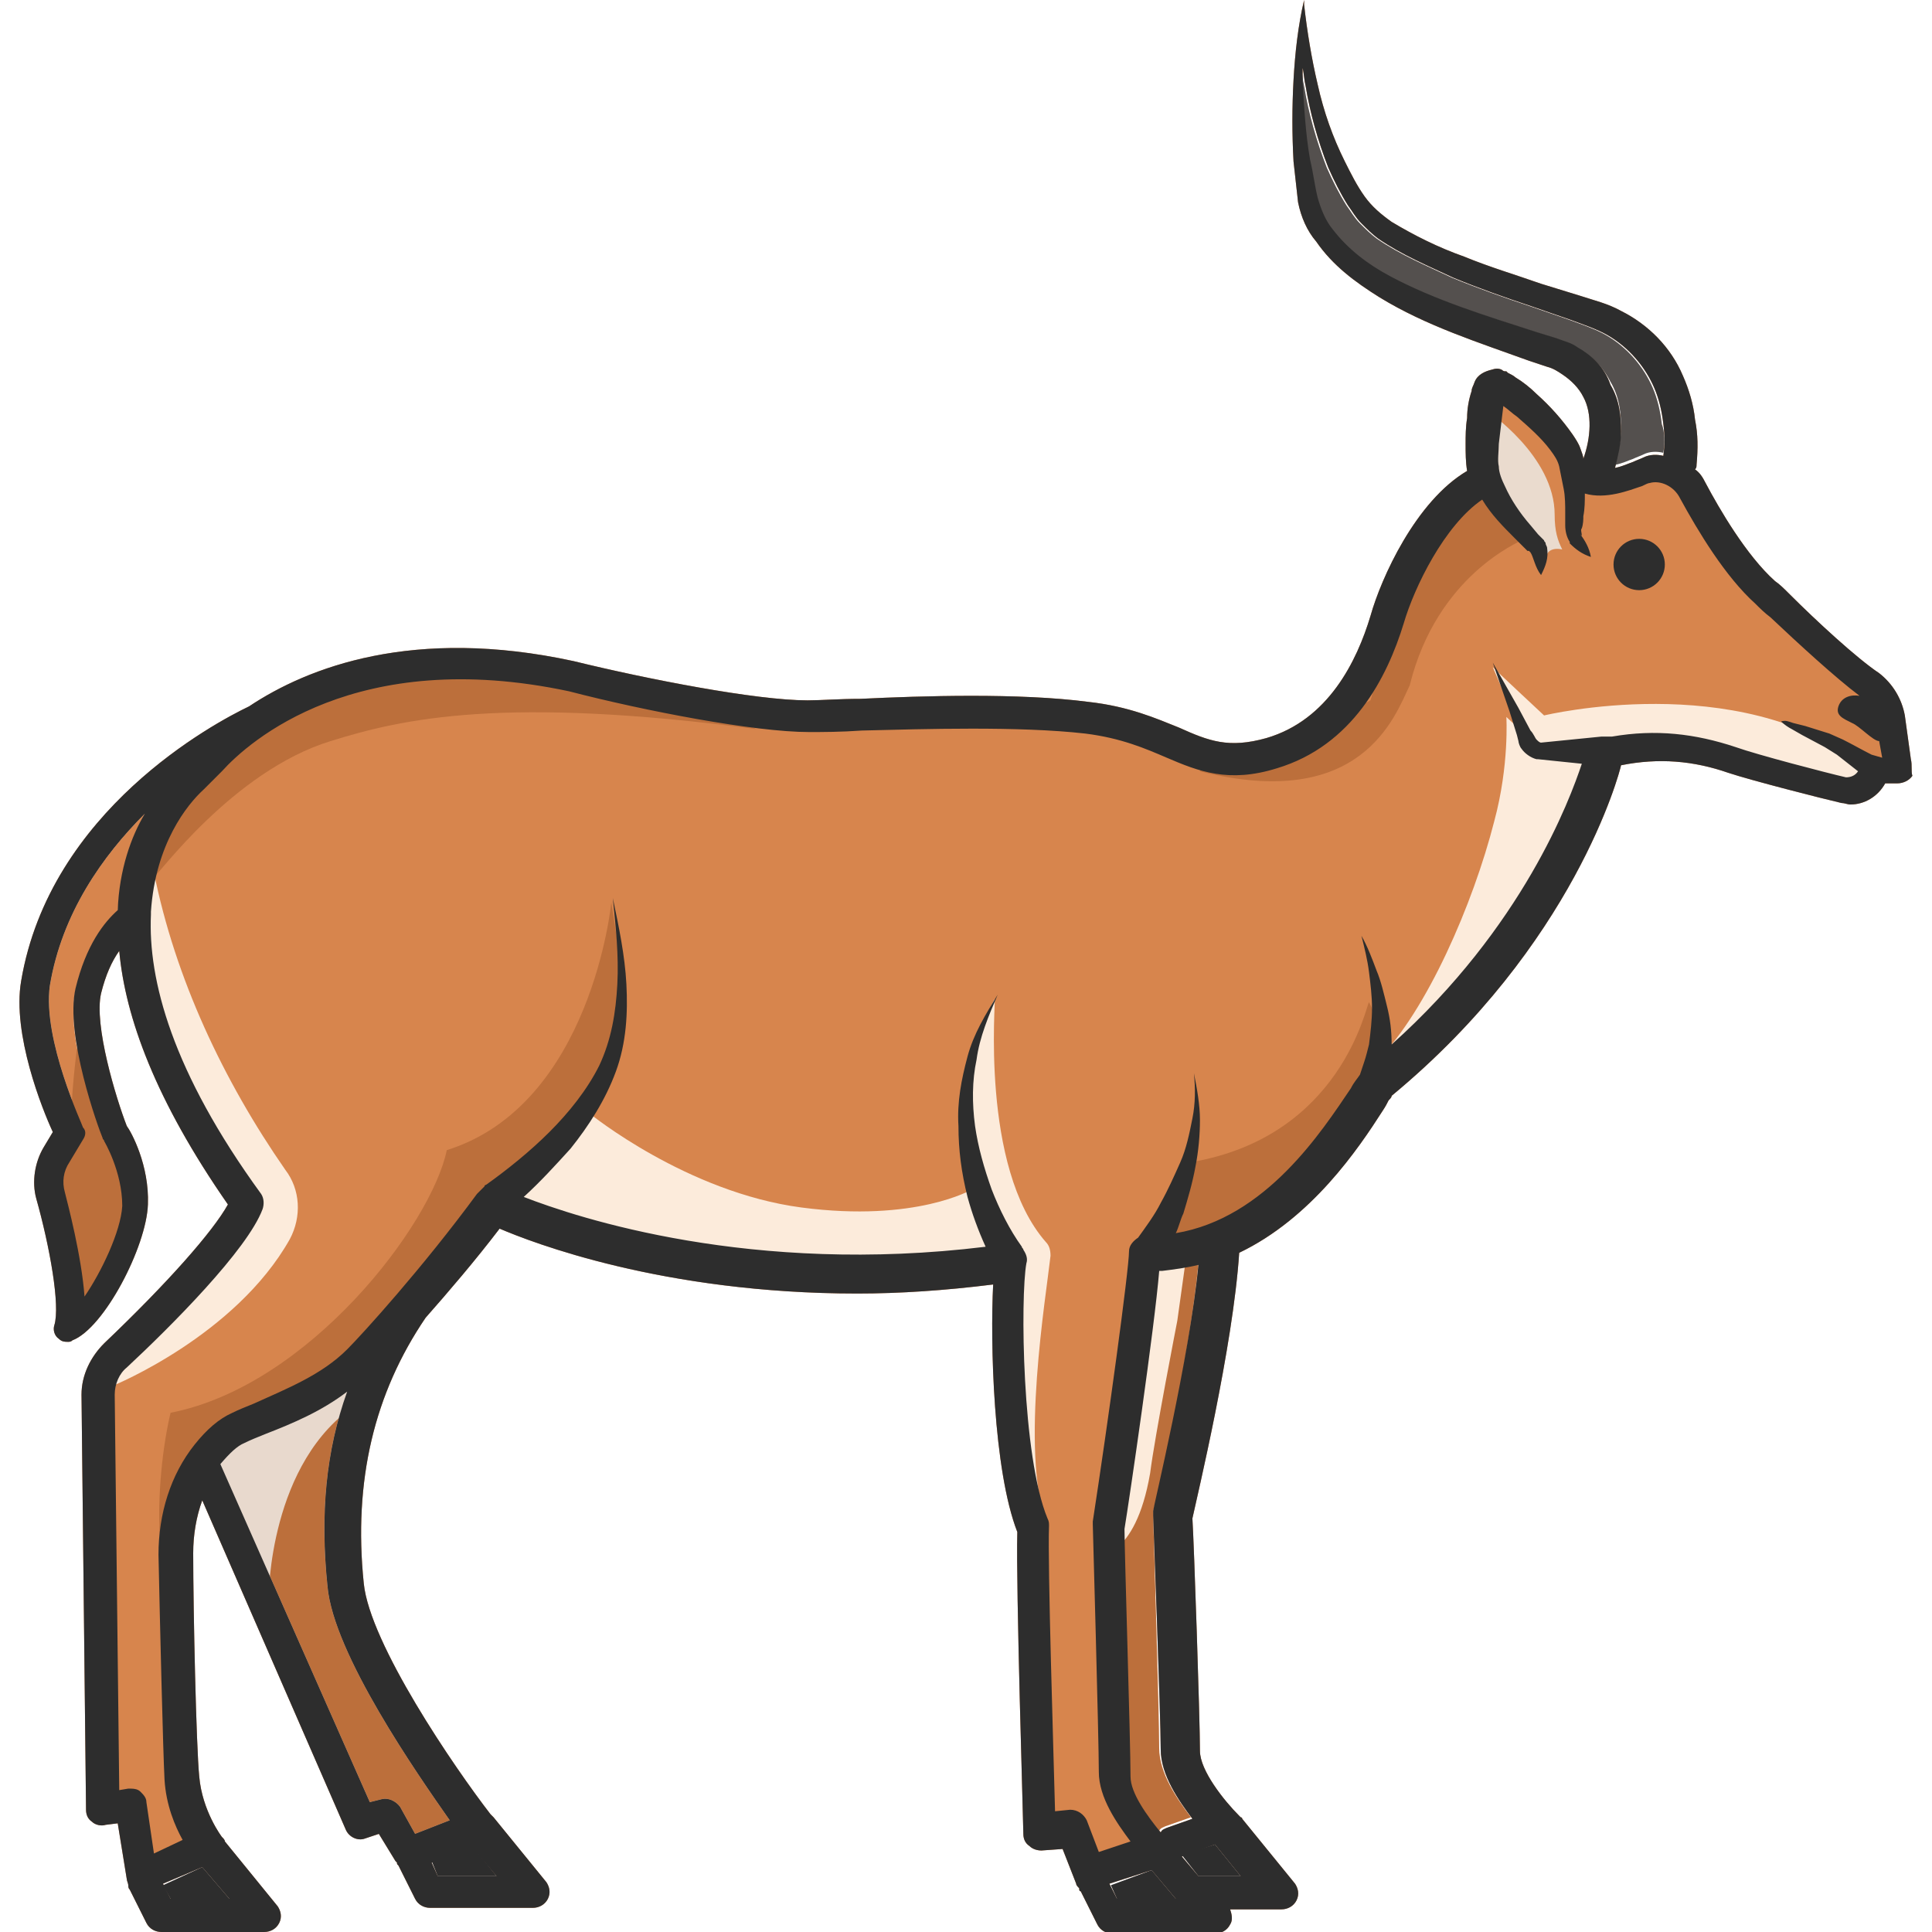 <?xml version="1.0" encoding="utf-8"?>
<!-- Generator: Adobe Illustrator 24.1.2, SVG Export Plug-In . SVG Version: 6.00 Build 0)  -->
<svg version="1.1" id="Layer_1" xmlns="http://www.w3.org/2000/svg" xmlns:xlink="http://www.w3.org/1999/xlink" x="0px" y="0px"
	 viewBox="0 0 128 128" style="enable-background:new 0 0 128 128;" xml:space="preserve">
<style type="text/css">
	.st0{fill:#D7854D;}
	.st1{fill:#2D2D2D;}
	.st2{fill:#BC6F3B;}
	.st3{fill:#54504E;}
	.st4{fill:#E8D9CD;}
	.st5{fill:#FCEBDB;}
	.st6{fill:#EADBCE;}
</style>
<g>
	<path class="st0" d="M126.6,50.3l-0.4-2.9c-0.2-1.1-0.8-2.1-1.7-2.8c-1.5-1-4.2-3.5-5.9-5.2c-0.4-0.4-0.7-0.7-1-0.9
		c-1.9-1.7-3.7-4.8-4.6-6.5c-0.2-0.4-0.4-0.7-0.7-0.9c0.1-0.1,0.1-0.2,0.1-0.3c0.1-1.1,0.1-2-0.1-3c-0.1-1-0.4-2-0.8-2.9
		c-0.8-1.9-2.3-3.4-4.1-4.3c-0.9-0.5-1.8-0.7-2.7-1l-2.6-0.8c-1.7-0.6-3.4-1.1-5.1-1.8c-1.7-0.6-3.3-1.4-4.8-2.3
		c-0.7-0.5-1.3-1-1.8-1.7c-0.5-0.7-0.9-1.5-1.3-2.3c-0.8-1.6-1.4-3.3-1.8-5.1c-0.4-1.7-0.7-3.5-0.9-5.3V0c-0.4,1.7-0.6,3.5-0.7,5.3
		c-0.1,1.8-0.1,3.6,0,5.4c0.1,0.9,0.2,1.8,0.3,2.7c0.2,1,0.6,1.9,1.2,2.6c1.1,1.6,2.6,2.7,4.2,3.7c3.1,1.9,6.6,3,9.9,4.2l1.2,0.4
		c0.4,0.1,0.7,0.3,1,0.5c0.6,0.4,1.1,0.9,1.4,1.5c0.6,1.1,0.5,2.7,0,4.1c0-0.2-0.1-0.4-0.2-0.7c-0.1-0.3-0.3-0.6-0.5-0.9
		c-0.7-1-1.5-1.9-2.4-2.7c-0.4-0.4-0.9-0.8-1.4-1.1c-0.1-0.1-0.3-0.2-0.5-0.3l-0.1-0.1l-0.1,0c0,0-0.1,0-0.2-0.1
		c-0.2-0.1-0.4-0.1-0.7,0c-0.4,0.1-0.9,0.3-1.1,0.8c-0.1,0.3-0.2,0.4-0.2,0.6c-0.2,0.6-0.3,1.2-0.3,1.8c-0.1,0.6-0.1,1.2-0.1,1.7
		c0,0.6,0,1.2,0.1,1.8c0,0,0,0,0,0c-3.4,2-5.7,7.1-6.4,9.6c-0.9,3-2.8,6.9-6.9,8.1c-2.5,0.7-3.8,0.2-5.8-0.7c-1.5-0.6-3.3-1.4-6-1.7
		c-4.6-0.6-11-0.4-15.1-0.2c-1.4,0-2.6,0.1-3.5,0.1c-3.4,0-10.6-1.4-15.5-2.6c-10.6-2.3-17.6,0.4-21.5,3
		c-2.3,1.1-13.2,6.9-15.1,18.2c-0.6,3.5,1.4,8.5,2.1,10L2.9,76c-0.6,1-0.8,2.3-0.5,3.4c0.9,3.2,1.6,7.1,1.2,8.4
		c-0.1,0.3,0,0.7,0.3,0.9c0.2,0.2,0.4,0.2,0.6,0.2c0.1,0,0.2,0,0.3-0.1c2.1-0.8,4.9-6.2,5-9c0.1-2.6-1.1-4.8-1.4-5.2
		c-0.7-1.8-2.2-6.7-1.7-8.8C7,64.6,7.4,63.7,7.9,63c0.4,4.4,2.4,9.9,7.2,16.8c-1,1.8-4,5.2-8.2,9.2c-0.9,0.9-1.5,2.1-1.5,3.4
		l0.3,27.5c0,0.3,0.1,0.6,0.4,0.8c0.2,0.2,0.6,0.3,0.9,0.2l0.8-0.1l0.6,3.7c0,0.1,0.1,0.3,0.1,0.4c0,0.1,0,0.2,0.1,0.3l1.1,2.2
		c0.2,0.4,0.6,0.6,1,0.6h6.8c0.4,0,0.8-0.2,1-0.6c0.2-0.4,0.1-0.8-0.1-1.1l-3.5-4.3c0,0,0,0,0,0c0-0.1-0.1-0.2-0.2-0.3
		c0,0-1.3-1.7-1.5-4c-0.2-2-0.4-11-0.4-14.8c0-1.2,0.2-2.4,0.6-3.5l9.5,21.8c0.2,0.5,0.8,0.8,1.3,0.6l0.9-0.3l1.1,1.8
		c0,0,0.1,0.1,0.1,0.1c0,0.1,0,0.1,0.1,0.2l1.1,2.2c0.2,0.4,0.6,0.6,1,0.6h6.8c0.4,0,0.8-0.2,1-0.6c0.2-0.4,0.1-0.8-0.1-1.1
		l-3.5-4.3c-0.1-0.1-0.2-0.2-0.2-0.2c-2.4-3.1-8-11.3-8.4-15.3c-0.7-6.8,0.7-12.6,4.1-17.6c0,0,0,0,0,0c1.5-1.7,3.3-3.8,4.9-5.9
		c2.1,0.9,10.8,4.3,23.7,4.3c2.8,0,5.8-0.2,9-0.6c-0.2,3.8,0,12.3,1.6,16.4c-0.1,3.6,0.4,19.3,0.4,20c0,0.3,0.1,0.6,0.4,0.8
		c0.2,0.2,0.5,0.3,0.8,0.3l1.4-0.1l0.9,2.3c0,0.1,0.1,0.2,0.2,0.3c0,0.1,0,0.2,0.1,0.2l1.1,2.2c0.2,0.4,0.6,0.6,1,0.6h6.8
		c0.4,0,0.8-0.2,1-0.6c0.2-0.3,0.1-0.7,0-1h3.4c0.4,0,0.8-0.2,1-0.6c0.2-0.4,0.1-0.8-0.1-1.1l-3.5-4.3c0-0.1-0.1-0.1-0.1-0.1
		c0,0-0.1-0.1-0.1-0.1c-1-1-2.6-3-2.6-4.3c0-2.1-0.4-13.9-0.5-15.4c0.3-1.4,2.7-11.4,3.1-17.6c4.8-2.3,7.9-6.9,9.5-9.4
		c0.2-0.3,0.3-0.5,0.4-0.7c0.1-0.1,0.2-0.2,0.2-0.3c12.1-10,15.1-21.4,15.2-21.9c0,0,0,0,0,0c2.5-0.5,4.8-0.3,7.1,0.5
		c1.5,0.5,6.2,1.7,7.5,2c0.2,0,0.4,0.1,0.6,0.1c0.9,0,1.8-0.5,2.3-1.4h0.8c0,0,0,0,0,0c0.4,0,0.8-0.2,1-0.5
		C126.6,51.1,126.7,50.7,126.6,50.3z M104.5,23c-0.4-0.3-0.9-0.4-1.4-0.6l-1.3-0.4c-3.4-1.1-6.7-2.1-9.7-3.7
		c-1.5-0.8-2.8-1.8-3.8-3.1c-0.5-0.6-0.8-1.4-1-2.1c-0.2-0.8-0.3-1.7-0.5-2.5c-0.3-1.7-0.4-3.5-0.5-5.2l0-0.9
		c0.1,0.4,0.1,0.8,0.2,1.2c0.3,1.8,0.8,3.6,1.5,5.4c0.4,0.9,0.8,1.7,1.3,2.5c0.3,0.4,0.5,0.8,0.9,1.2c0.4,0.4,0.7,0.7,1.1,1
		c1.6,1.1,3.3,1.8,5,2.6c1.7,0.7,3.4,1.3,5.2,1.9l2.6,0.9c0.8,0.3,1.7,0.6,2.4,1c1.4,0.8,2.5,2.1,3.1,3.5c0.3,0.7,0.5,1.5,0.6,2.4
		c0.1,0.7,0.1,1.4,0,2.1c-0.4-0.1-0.9-0.1-1.3,0.1c-0.2,0.1-0.5,0.2-0.7,0.3c-0.3,0.1-0.7,0.3-1.2,0.4c0.2-0.8,0.4-1.6,0.4-2.4
		c0-1-0.1-2.1-0.7-3.1C106.3,24.3,105.4,23.5,104.5,23z M7.8,60.3c-0.9,0.8-2.1,2.3-2.8,5.2c-0.7,3.1,1.5,9.2,1.8,9.9
		c0,0.1,0.1,0.1,0.1,0.2c0,0,1.2,2,1.2,4.3c-0.1,1.7-1.4,4.4-2.5,6c-0.2-2.7-1.1-6.1-1.3-6.9c-0.2-0.7-0.1-1.4,0.3-2l0.9-1.5
		c0.2-0.3,0.2-0.6,0-0.8c0-0.1-2.7-5.8-2.2-9.4c0.8-4.8,3.5-8.6,6.3-11.4C8.7,55.4,7.9,57.6,7.8,60.3z M13.4,123.7l1.8,2.1h-3.9
		l-0.5-1L13.4,123.7z M32.9,124.3H29l-0.4-0.9l2.7-1L32.9,124.3z M29.8,120.6l-2.3,0.9l-1-1.8c-0.3-0.4-0.8-0.6-1.2-0.5l-0.8,0.2
		L14.6,97c0.6-0.7,1.1-1.2,1.6-1.4c0.4-0.2,0.9-0.4,1.4-0.6c1.8-0.7,3.7-1.5,5.4-2.8c-1.4,3.9-1.8,8.1-1.3,12.9
		C22.1,109.6,27.7,117.6,29.8,120.6z M74,125.8l-0.5-1l2.8-0.9l1.6,1.9H74z M80.5,122.2l1.7,2.1h-2.8l-1.1-1.3L80.5,122.2z
		 M76.4,100.1c0,0.1,0,0.2,0,0.3c0,0.1,0.5,13.3,0.5,15.5c0,1.7,1.2,3.4,2.1,4.6l-1.7,0.6c-0.2,0.1-0.3,0.1-0.4,0.3
		c-0.9-1.1-2-2.6-2-3.7c0-2.2-0.4-15-0.4-16.4c0.3-1.8,2-13.4,2.3-17.1c0.1,0,0.1,0,0.2,0H77c0.8-0.1,1.6-0.2,2.4-0.4
		C78.8,90,76.4,99.9,76.4,100.1z"/>
	<circle class="st1" cx="108.6" cy="37.4" r="1.7"/>
	<polygon class="st1" points="82.2,124.3 79.4,124.3 78.3,122.9 80.5,122.2 	"/>
	<polygon class="st1" points="77.9,125.8 74,125.8 73.6,124.9 76.3,123.9 	"/>
	<polygon class="st1" points="32.9,124.3 29,124.3 28.6,123.3 31.3,122.3 	"/>
	<polygon class="st1" points="15.2,125.8 11.3,125.8 10.8,124.9 13.4,123.7 	"/>
	<path class="st0" d="M6.9,75.6c0,0,1.2,2,1.2,4.3c-0.1,1.7-1.4,4.4-2.5,6c-0.2-2.7-1.1-6.1-1.3-6.9c-0.2-0.7-0.1-1.4,0.3-2l0.9-1.5
		c0.2-0.3,0.2-0.6,0-0.8c0-0.1-2.7-5.8-2.2-9.4c0.8-4.8,3.5-8.6,6.3-11.4c-0.9,1.6-1.6,3.7-1.8,6.5c-0.9,0.8-2.1,2.3-2.8,5.2
		c-0.7,3.1,1.5,9.2,1.8,9.9C6.8,75.4,6.8,75.5,6.9,75.6z"/>
	<path class="st2" d="M29.8,120.6l-2.3,0.9l-1-1.8c-0.3-0.4-0.8-0.6-1.2-0.5l-0.8,0.2L14.6,97c0.6-0.7,1.1-1.2,1.6-1.4
		c0.4-0.2,0.9-0.4,1.4-0.6c1.8-0.7,3.7-1.5,5.4-2.8c-1.4,3.9-1.8,8.1-1.3,12.9C22.1,109.6,27.7,117.6,29.8,120.6z"/>
	<path class="st2" d="M76.8,115.8c0,1.7,1.2,3.4,2.1,4.6l-1.7,0.6c-0.2,0.1-0.3,0.1-0.4,0.3c-0.9-1.1-2-2.6-2-3.7
		c0-2.2-0.4-15-0.4-16.4c0.3-1.8,2-13.4,2.3-17.1c0.1,0,0.1,0,0.2,0H77c0.8-0.1,1.6-0.2,2.4-0.4c-0.6,6.4-2.9,16.3-3,16.4
		c0,0.1,0,0.2,0,0.3C76.4,100.5,76.8,113.6,76.8,115.8z"/>
	<path class="st3" d="M110.2,30c-0.4-0.1-0.9-0.1-1.3,0.1c-0.2,0.1-0.5,0.2-0.7,0.3c-0.3,0.1-0.7,0.3-1.2,0.4
		c0.2-0.8,0.4-1.6,0.4-2.4c0-1-0.1-2.1-0.7-3.1c-0.5-1-1.3-1.8-2.3-2.3c-0.4-0.3-0.9-0.4-1.4-0.6l-1.3-0.4c-3.4-1.1-6.7-2.1-9.7-3.7
		c-1.5-0.8-2.8-1.8-3.8-3.1c-0.5-0.6-0.8-1.4-1-2.1c-0.2-0.8-0.3-1.7-0.5-2.5c-0.3-1.7-0.4-3.5-0.5-5.2l0-0.9
		c0.1,0.4,0.1,0.8,0.2,1.2c0.3,1.8,0.8,3.6,1.5,5.4c0.4,0.9,0.8,1.7,1.3,2.5c0.3,0.4,0.5,0.8,0.9,1.2c0.4,0.4,0.7,0.7,1.1,1
		c1.6,1.1,3.3,1.8,5,2.6c1.7,0.7,3.4,1.3,5.2,1.9l2.6,0.9c0.8,0.3,1.7,0.6,2.4,1c1.4,0.8,2.5,2.1,3.1,3.5c0.3,0.7,0.5,1.5,0.6,2.4
		C110.3,28.6,110.3,29.4,110.2,30z"/>
	<path class="st4" d="M17.8,105.8c0,0,0-9,5.9-12.8c0.4-1.8,0.6-2.7,0.6-2.7l-7.1,3.6l-3.9,3.1L17.8,105.8z"/>
	<path class="st5" d="M7.5,91.8c0,0,8.1-3.3,11.7-9.7c0.8-1.5,0.7-3.3-0.3-4.6c-4.1-5.9-7.3-12.7-8.7-19.7c-1.4,4-1.7,7.4-0.1,10.6
		c2.2,4.1,7.2,11.7,7.2,11.7l-9.7,10L7.5,91.8z"/>
	<path class="st5" d="M65.9,66.2c0.1-0.1-1,11.1,3.4,16.1c0.2,0.2,0.3,0.5,0.3,0.9c-0.3,2.7-2,12.9-0.3,17.6
		c-1.9-3.2-2.4-8.4-2.4-8.4v-9.4l-2.8-6.6C64.1,76.4,63.2,71.1,65.9,66.2z"/>
	<path class="st5" d="M39.1,73.8c0,0,6.4,5.2,14,6.2c7.6,1,11.3-1.2,11.3-1.2L67,84c0,0-12.3,1.5-18.8,0.2s-15.5-4.2-15.5-4.2
		S38.1,76.1,39.1,73.8z"/>
	<path class="st5" d="M99.8,47.5c0,0,0.2,3.2-0.8,6.9c-1.4,5.5-4.5,12.6-7.7,15.8c0.9,0.4,2.6-0.8,2.6-0.8l8.3-9.9l3.5-9l-3.1-0.4
		L99.8,47.5z"/>
	<path class="st5" d="M98.9,44.2c0.5,0.5,3.4,3.2,3.4,3.2s12.8-3.1,21,3.2c-0.1,1.2-0.7,1.8-0.9,1.8s-9.9-3.4-11.8-3.3
		c-1.9,0.1-7.1,0.5-7.4,0.5c-0.3,0-2.1-0.3-2.1-0.3L98.9,44.2C98.8,44.2,98.8,44.2,98.9,44.2z"/>
	<path class="st2" d="M10.2,58.1c0.2,0,5.2-7,11.7-9c4.8-1.5,11.5-3,28.2-0.8c-2.3-1.1-11.2-3-11.5-3.1c-0.3-0.1-10.7-1.6-13.8-0.5
		s-12.6,5.6-13.4,6.9C10.8,52.9,10.2,58.1,10.2,58.1z"/>
	<path class="st2" d="M90.7,66.4c-0.2,0.2-1.8,8.9-11.8,10.6c-1.7,2.8-2.6,6.1-2.6,6.1l5.7-1.4l8.3-8l1.3-5.5L90.7,66.4z"/>
	<path class="st2" d="M40.5,59.8c0,0-1.3,13.4-10.9,16.4c-1,4.9-9.1,15.6-18.3,17.4c-0.5,2.1-0.9,5.4-0.7,8.5
		c0.7-0.8,1.6-2.7,1.6-2.7l2.7-4.5l6.7-2.9l8.5-8.5l5.6-6.2c0,0,4.8-5.1,5.2-8.5c0.1-1,0.3-4.5,0.3-4.5L40.5,59.8z"/>
	<path class="st2" d="M100.8,35.8c-0.1,0.1-5.6,2.3-7.4,9.6c-1,2.1-3.2,8.4-13.9,5.7C79.7,50,84,50,84,50l6.8-3.6l2.3-7.8l5.4-7.3
		L100.8,35.8z"/>
	<path class="st6" d="M102.4,37c0-0.1,0.1-0.8,1.1-0.6c-0.3-0.6-0.5-1.2-0.5-2.3c0-3.9-4.5-6.9-4.5-6.9s-0.7,3.7-0.2,4.8
		C98.9,33.2,102.4,37,102.4,37z"/>
	<path class="st2" d="M5.6,66.5c-0.1,0.2-0.9,4.6-0.9,8.5c-1.4,1.9-2.2,4.1-2,4.2c0.2,0.1,2,8.2,2,8.2s2.6-2,3.3-3.7s2-4.4,0.9-6.2
		c-1.1-1.8-2.4-6.8-2.4-6.8L5.6,66.5z"/>
	<path class="st5" d="M72.6,103.1c0,0,2.6,0.3,3.6-5.5c0.3-2.4,1.8-10.1,1.8-10.1l0.6-4.3l-3.1,1.3L72.6,103.1z"/>
	<path class="st1" d="M126.6,50.3l-0.4-2.9c-0.2-1.1-0.8-2.1-1.7-2.8c-1.5-1-4.2-3.5-5.9-5.2c-0.4-0.4-0.7-0.7-1-0.9
		c-1.9-1.7-3.7-4.8-4.6-6.5c-0.2-0.4-0.4-0.7-0.7-0.9c0.1-0.1,0.1-0.2,0.1-0.3c0.1-1.1,0.1-2-0.1-3c-0.1-1-0.4-2-0.8-2.9
		c-0.8-1.9-2.3-3.4-4.1-4.3c-0.9-0.5-1.8-0.7-2.7-1l-2.6-0.8c-1.7-0.6-3.4-1.1-5.1-1.8c-1.7-0.6-3.3-1.4-4.8-2.3
		c-0.7-0.5-1.3-1-1.8-1.7c-0.5-0.7-0.9-1.5-1.3-2.3c-0.8-1.6-1.4-3.3-1.8-5.1c-0.4-1.7-0.7-3.5-0.9-5.3V0c-0.4,1.7-0.6,3.5-0.7,5.3
		c-0.1,1.8-0.1,3.6,0,5.4c0.1,0.9,0.2,1.8,0.3,2.7c0.2,1,0.6,1.9,1.2,2.6c1.1,1.6,2.6,2.7,4.2,3.7c3.1,1.9,6.6,3,9.9,4.2l1.2,0.4
		c0.4,0.1,0.7,0.3,1,0.5c0.6,0.4,1.1,0.9,1.4,1.5c0.6,1.1,0.5,2.7,0,4.1c0-0.2-0.1-0.4-0.2-0.7c-0.1-0.3-0.3-0.6-0.5-0.9
		c-0.7-1-1.5-1.9-2.4-2.7c-0.4-0.4-0.9-0.8-1.4-1.1c-0.1-0.1-0.3-0.2-0.5-0.3l-0.1-0.1l-0.1,0c0,0-0.1,0-0.2-0.1
		c-0.2-0.1-0.4-0.1-0.7,0c-0.4,0.1-0.9,0.3-1.1,0.8c-0.1,0.3-0.2,0.4-0.2,0.6c-0.2,0.6-0.3,1.2-0.3,1.8c-0.1,0.6-0.1,1.2-0.1,1.7
		c0,0.6,0,1.2,0.1,1.8c0,0,0,0,0,0c-3.4,2-5.7,7.1-6.4,9.6c-0.9,3-2.8,6.9-6.9,8.1c-2.5,0.7-3.8,0.2-5.8-0.7c-1.5-0.6-3.3-1.4-6-1.7
		c-4.6-0.6-11-0.4-15.1-0.2c-1.4,0-2.6,0.1-3.5,0.1c-3.4,0-10.6-1.4-15.5-2.6c-10.6-2.3-17.6,0.4-21.5,3
		c-2.3,1.1-13.2,6.9-15.1,18.2c-0.6,3.5,1.4,8.5,2.1,10L2.9,76c-0.6,1-0.8,2.3-0.5,3.4c0.9,3.2,1.6,7.1,1.2,8.4
		c-0.1,0.3,0,0.7,0.3,0.9c0.2,0.2,0.4,0.2,0.6,0.2c0.1,0,0.2,0,0.3-0.1c2.1-0.8,4.9-6.2,5-9c0.1-2.6-1.1-4.8-1.4-5.2
		c-0.7-1.8-2.2-6.7-1.7-8.8C7,64.6,7.4,63.7,7.9,63c0.4,4.4,2.4,9.9,7.2,16.8c-1,1.8-4,5.2-8.2,9.2c-0.9,0.9-1.5,2.1-1.5,3.4
		l0.3,27.5c0,0.3,0.1,0.6,0.4,0.8c0.2,0.2,0.6,0.3,0.9,0.2l0.8-0.1l0.6,3.7c0,0.1,0.1,0.3,0.1,0.4c0,0.1,0,0.2,0.1,0.3l1.1,2.2
		c0.2,0.4,0.6,0.6,1,0.6h6.8c0.4,0,0.8-0.2,1-0.6c0.2-0.4,0.1-0.8-0.1-1.1l-3.5-4.3c0,0,0,0,0,0c0-0.1-0.1-0.2-0.2-0.3
		c0,0-1.3-1.7-1.5-4c-0.2-2-0.4-11-0.4-14.8c0-1.2,0.2-2.4,0.6-3.5l9.5,21.8c0.2,0.5,0.8,0.8,1.3,0.6l0.9-0.3l1.1,1.8
		c0,0,0.1,0.1,0.1,0.1c0,0.1,0,0.1,0.1,0.2l1.1,2.2c0.2,0.4,0.6,0.6,1,0.6h6.8c0.4,0,0.8-0.2,1-0.6c0.2-0.4,0.1-0.8-0.1-1.1
		l-3.5-4.3c-0.1-0.1-0.2-0.2-0.2-0.2c-2.4-3.1-8-11.3-8.4-15.3c-0.7-6.8,0.7-12.6,4.1-17.6c0,0,0,0,0,0c1.5-1.7,3.3-3.8,4.9-5.9
		c2.1,0.9,10.8,4.3,23.7,4.3c2.8,0,5.8-0.2,9-0.6c-0.2,3.8,0,12.3,1.6,16.4c-0.1,3.6,0.4,19.3,0.4,20c0,0.3,0.1,0.6,0.4,0.8
		c0.2,0.2,0.5,0.3,0.8,0.3l1.4-0.1l0.9,2.3c0,0.1,0.1,0.2,0.2,0.3c0,0.1,0,0.2,0.1,0.2l1.1,2.2c0.2,0.4,0.6,0.6,1,0.6h6.8
		c0.4,0,0.8-0.2,1-0.6c0.2-0.3,0.1-0.7,0-1h3.4c0.4,0,0.8-0.2,1-0.6c0.2-0.4,0.1-0.8-0.1-1.1l-3.5-4.3c0-0.1-0.1-0.1-0.1-0.1
		c0,0-0.1-0.1-0.1-0.1c-1-1-2.6-3-2.6-4.3c0-2.1-0.4-13.9-0.5-15.4c0.3-1.4,2.7-11.4,3.1-17.6c4.8-2.3,7.9-6.9,9.5-9.4
		c0.2-0.3,0.3-0.5,0.4-0.7c0.1-0.1,0.2-0.2,0.2-0.3c12.1-10,15.1-21.4,15.2-21.9c0,0,0,0,0,0c2.5-0.5,4.8-0.3,7.1,0.5
		c1.5,0.5,6.2,1.7,7.5,2c0.2,0,0.4,0.1,0.6,0.1c0.9,0,1.8-0.5,2.3-1.4h0.8c0,0,0,0,0,0c0.4,0,0.8-0.2,1-0.5
		C126.6,51.1,126.7,50.7,126.6,50.3z M104.5,23c-0.4-0.3-0.9-0.4-1.4-0.6l-1.3-0.4c-3.4-1.1-6.7-2.1-9.7-3.7
		c-1.5-0.8-2.8-1.8-3.8-3.1c-0.5-0.6-0.8-1.4-1-2.1c-0.2-0.8-0.3-1.7-0.5-2.5c-0.3-1.7-0.4-3.5-0.5-5.2l0-0.9
		c0.1,0.4,0.1,0.8,0.2,1.2c0.3,1.8,0.8,3.6,1.5,5.4c0.4,0.9,0.8,1.7,1.3,2.5c0.3,0.4,0.5,0.8,0.9,1.2c0.4,0.4,0.7,0.7,1.1,1
		c1.6,1.1,3.3,1.8,5,2.6c1.7,0.7,3.4,1.3,5.2,1.9l2.6,0.9c0.8,0.3,1.7,0.6,2.4,1c1.4,0.8,2.5,2.1,3.1,3.5c0.3,0.7,0.5,1.5,0.6,2.4
		c0.1,0.7,0.1,1.4,0,2.1c-0.4-0.1-0.9-0.1-1.3,0.1c-0.2,0.1-0.5,0.2-0.7,0.3c-0.3,0.1-0.7,0.3-1.2,0.4c0.2-0.8,0.4-1.6,0.4-2.4
		c0-1-0.1-2.1-0.7-3.1C106.3,24.3,105.4,23.5,104.5,23z M7.8,60.3c-0.9,0.8-2.1,2.3-2.8,5.2c-0.7,3.1,1.5,9.2,1.8,9.9
		c0,0.1,0.1,0.1,0.1,0.2c0,0,1.2,2,1.2,4.3c-0.1,1.7-1.4,4.4-2.5,6c-0.2-2.7-1.1-6.1-1.3-6.9c-0.2-0.7-0.1-1.4,0.3-2l0.9-1.5
		c0.2-0.3,0.2-0.6,0-0.8c0-0.1-2.7-5.8-2.2-9.4c0.8-4.8,3.5-8.6,6.3-11.4C8.7,55.4,7.9,57.6,7.8,60.3z M13.4,123.7l1.8,2.1h-3.9
		l-0.5-1L13.4,123.7z M32.9,124.3H29l-0.4-0.9l2.7-1L32.9,124.3z M29.8,120.6l-2.3,0.9l-1-1.8c-0.3-0.4-0.8-0.6-1.2-0.5l-0.8,0.2
		L14.6,97c0.6-0.7,1.1-1.2,1.6-1.4c0.4-0.2,0.9-0.4,1.4-0.6c1.8-0.7,3.7-1.5,5.4-2.8c-1.4,3.9-1.8,8.1-1.3,12.9
		C22.1,109.6,27.7,117.6,29.8,120.6z M74,125.8l-0.5-1l2.8-0.9l1.6,1.9H74z M80.5,122.2l1.7,2.1h-2.8l-1.1-1.3L80.5,122.2z
		 M76.4,100.1c0,0.1,0,0.2,0,0.3c0,0.1,0.5,13.3,0.5,15.5c0,1.7,1.2,3.4,2.1,4.6l-1.7,0.6c-0.2,0.1-0.3,0.1-0.4,0.3
		c-0.9-1.1-2-2.6-2-3.7c0-2.2-0.4-15-0.4-16.4c0.3-1.8,2-13.4,2.3-17.1c0.1,0,0.1,0,0.2,0H77c0.8-0.1,1.6-0.2,2.4-0.4
		C78.8,90,76.4,99.9,76.4,100.1z M124,50c-0.6-0.3-1.3-0.7-1.9-1l0,0l-0.9-0.4l0,0l-1.6-0.5l-0.8-0.2c-0.3-0.1-0.5-0.2-0.8-0.1
		c0.2,0.2,0.5,0.4,0.7,0.5l0.7,0.4l1.5,0.8l0.8,0.5c0.5,0.4,0.9,0.7,1.4,1.1c-0.2,0.3-0.5,0.4-0.8,0.4c-1.3-0.3-5.9-1.5-7.3-2
		c-2.7-0.9-5.3-1.2-8.2-0.7c-0.3,0-0.4,0-0.7,0l-4,0.4c-0.1,0-0.2-0.1-0.3-0.2c-0.1-0.1-0.2-0.4-0.4-0.6l-0.8-1.5l-1.7-3l1.1,3.2
		l0.5,1.6l0.1,0.4c0,0.1,0.1,0.4,0.2,0.5c0.2,0.3,0.6,0.6,1,0.7c0,0,0,0,0,0l0.1,0l2.9,0.3c-0.8,2.4-3.9,10.8-12.6,18.6
		c0-0.9-0.1-1.7-0.3-2.5c-0.2-0.8-0.4-1.7-0.7-2.4c-0.3-0.8-0.6-1.6-1-2.3c0.2,0.8,0.4,1.6,0.5,2.4c0.1,0.8,0.2,1.6,0.2,2.4
		c0,0.8-0.1,1.6-0.2,2.4c-0.1,0.4-0.2,0.8-0.3,1.1c-0.1,0.3-0.2,0.6-0.3,0.9c-0.2,0.3-0.4,0.5-0.6,0.9c-1.9,2.8-5.6,8.6-11.6,9.6
		c0.2-0.4,0.3-0.9,0.5-1.3c0.3-1,0.6-2,0.8-3.1c0.2-1,0.3-2.1,0.3-3.1c0-1-0.2-2.1-0.4-3.1c0.1,1,0.1,2-0.1,3c-0.2,1-0.4,2-0.8,2.9
		c-0.4,0.9-0.8,1.8-1.3,2.7c-0.4,0.8-1,1.6-1.5,2.3c-0.3,0.2-0.6,0.5-0.6,0.9c0,1.2-1.4,11.4-2.4,17.9c0,0.1,0,0.1,0,0.2
		c0,0.1,0.4,14.2,0.4,16.4c0,1.7,1.2,3.4,2.1,4.6l-2.1,0.7l-0.8-2.1c-0.2-0.4-0.6-0.7-1.1-0.7l-1,0.1c-0.1-3.9-0.5-16.4-0.4-18.9
		c0-0.2,0-0.3-0.1-0.5c-1.7-4.1-1.8-14.7-1.4-16.9c0.1-0.3,0-0.6-0.2-0.9c0-0.1-0.1-0.1-0.1-0.2l0,0c-0.8-1.1-1.5-2.5-2-3.8
		c-0.5-1.4-0.9-2.8-1.1-4.2c-0.2-1.5-0.2-3,0.1-4.4c0.2-1.5,0.8-2.9,1.4-4.3c-0.8,1.3-1.6,2.6-2,4.1c-0.4,1.5-0.7,3-0.6,4.6
		c0,1.6,0.2,3.1,0.6,4.7c0.3,1.1,0.7,2.2,1.2,3.3c-15.5,1.9-27-1.9-30.6-3.3c1.1-1,2.1-2.1,3.1-3.2c1.2-1.5,2.3-3.2,3-5.1
		c0.7-1.9,0.8-3.9,0.7-5.8c-0.1-1.9-0.5-3.8-0.9-5.7c0.2,1.9,0.4,3.8,0.3,5.7c-0.1,1.9-0.4,3.7-1.2,5.4c-0.8,1.6-2,3.1-3.3,4.4
		c-1.3,1.3-2.8,2.5-4.2,3.5l0,0c0,0-0.1,0-0.1,0.1c-0.1,0.1-0.2,0.2-0.3,0.3c-0.1,0.1-0.1,0.1-0.2,0.2C28,84,24,88.4,23,89.4
		C21.3,91.1,19,92,16.8,93c-0.5,0.2-1,0.4-1.4,0.6c-0.9,0.4-1.7,1.1-2.5,2.1c-1.6,2-2.4,4.6-2.4,7.3c0.1,4.7,0.3,13,0.4,14.9
		c0.1,1.7,0.7,3.1,1.2,4l-1.9,0.9l-0.5-3.4c0-0.3-0.2-0.5-0.4-0.7c-0.2-0.2-0.5-0.2-0.8-0.2l-0.6,0.1L7.6,92.4
		c0-0.7,0.3-1.4,0.8-1.8c2.9-2.7,8-7.8,9-10.5c0.1-0.3,0.1-0.7-0.1-1c-5.9-8.1-7.5-14.2-7.3-18.5c0-0.1,0-0.1,0-0.2
		c0.3-4.5,2.4-7.1,3.5-8.1c0.4-0.4,0.8-0.8,1.2-1.2c1.8-2,8.9-8.3,23-5.3c5,1.3,12.3,2.7,15.9,2.7c0.9,0,2.1,0,3.5-0.1
		c4.1-0.1,10.4-0.3,14.8,0.2c2.4,0.3,4,1,5.4,1.6c2.1,0.9,4.1,1.7,7.3,0.7c5-1.5,7.3-6,8.4-9.6c0.7-2.4,2.7-6.5,5.2-8.2
		c0.6,1,1.4,1.8,2.1,2.5c0.2,0.2,0.4,0.4,0.6,0.6l0.3,0.3c0,0,0,0,0.1,0c0,0,0,0,0,0c0,0,0,0,0.1,0.1c0.2,0.3,0.3,1,0.7,1.5
		c0.3-0.6,0.5-1.1,0.4-1.8c0-0.1-0.1-0.2-0.1-0.3c0-0.1-0.1-0.1-0.1-0.2l-0.1-0.1l-0.3-0.3l-0.5-0.6c-0.7-0.8-1.3-1.7-1.7-2.6
		c-0.2-0.4-0.4-0.9-0.4-1.3c-0.1-0.4,0-1,0-1.5c0.1-0.8,0.2-1.7,0.3-2.5c0.3,0.2,0.6,0.5,0.9,0.7c0.8,0.7,1.6,1.4,2.2,2.2
		c0.3,0.4,0.5,0.7,0.6,1.1c0.1,0.5,0.2,1,0.3,1.5c0.1,0.5,0.1,1.1,0.1,1.6v0.8c0,0.4,0.1,0.8,0.3,1.1L104,36
		c0.4,0.4,0.8,0.7,1.4,0.9c-0.1-0.6-0.4-1.1-0.7-1.5l0.1,0.1c0-0.2-0.1-0.4,0-0.5c0.1-0.3,0.1-0.6,0.1-0.8c0.1-0.5,0.1-1,0.1-1.5
		c1.4,0.4,2.9-0.2,3.8-0.5c0.2-0.1,0.4-0.2,0.5-0.2c0.7-0.2,1.6,0.2,2,1c1.2,2.2,3,5.2,5,7c0.3,0.3,0.6,0.6,1,0.9
		c1.8,1.7,4.3,4,5.9,5.2c-0.6-0.1-1.2,0.1-1.4,0.7c-0.2,0.6,0.3,0.8,0.9,1.1c0.5,0.2,1.4,1.2,1.8,1.2l0.2,1.1L124,50z"/>
</g>
</svg>
